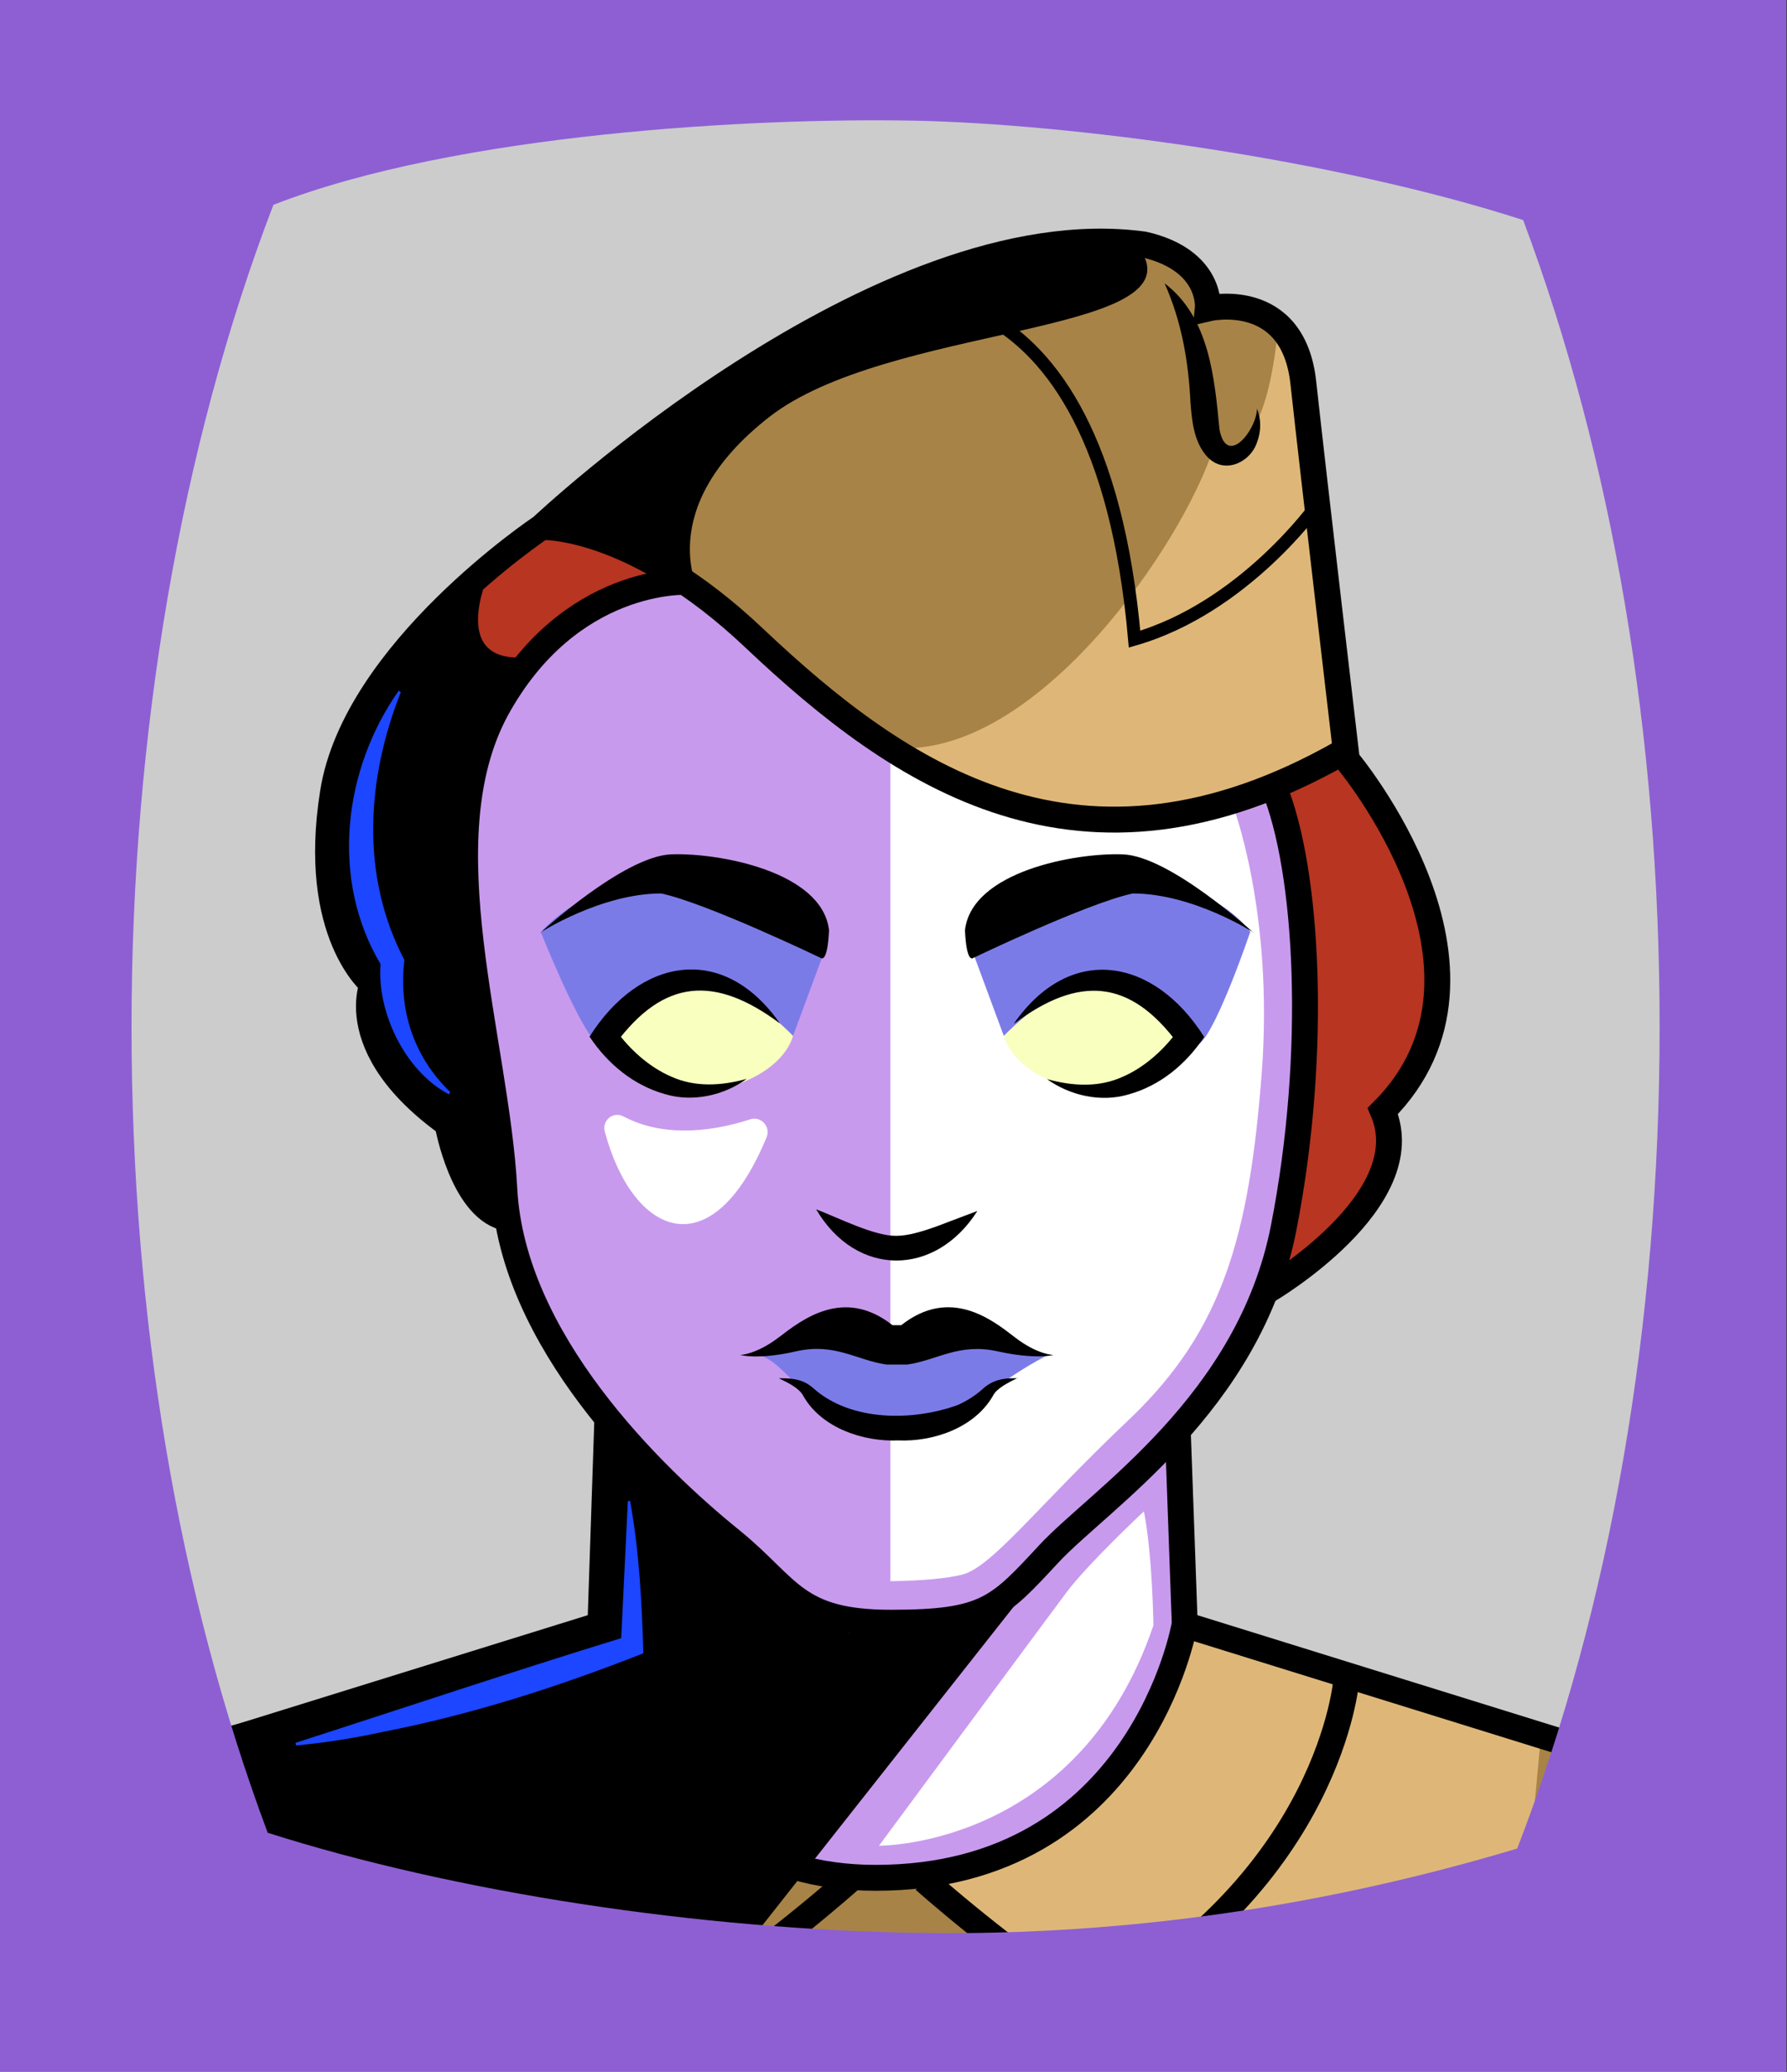 <svg id="Capa_2" xmlns="http://www.w3.org/2000/svg" xmlns:xlink="http://www.w3.org/1999/xlink" viewBox="0 0 69.02 80">
<rect x="0" y="0" width="69.02" height="80" fill="#333333" stroke="none"/>
<defs >
<style >
.cls-1{fill:#c89aed;}.cls-2{fill:#fff;}.cls-3{fill:#f8ffbf;}.cls-4{fill:#7b7be8;}.cls-5{fill:#a88347;}.cls-6{fill:#782ab5;}.cls-7,.cls-8,.cls-9,.cls-10,.cls-11,.cls-12{fill:none;}.cls-7,.cls-8,.cls-12{stroke-miterlimit:10;}.cls-7,.cls-12{stroke:#000;}.cls-8{stroke:#c89aed;stroke-width:2px;}.cls-13{fill:#1c46ff;}.cls-9{stroke:#deb778;stroke-dasharray:0 0 0 4.06;stroke-linecap:round;stroke-linejoin:round;}.cls-14{fill:#deb778;}.cls-15{fill:url(#USGS_19_Inundación_de_tierra_2);}.cls-11{stroke:#1d1d1b;stroke-dasharray:0 0 2 2;stroke-width:.3px;}.cls-16{fill:#fcf0c5;}.cls-12{stroke-width:.5px;}.cls-17{fill:#b83521;}
</style>
<pattern id="USGS_19_Inundación_de_tierra_2" x="0" y="0" width="72" height="72" patternTransform="translate(-308.48 -16351) rotate(-90)" patternUnits="userSpaceOnUse" viewBox="0 0 72 72">
<g >
<rect class="cls-10" width="72" height="72">
</rect>
<g >
<line class="cls-11" x1="71" y1="71" x2="144.44" y2="71">
</line>
<line class="cls-11" x1="71" y1="67" x2="144.44" y2="67">
</line>
<line class="cls-11" x1="71" y1="63" x2="144.44" y2="63">
</line>
<line class="cls-11" x1="71" y1="59" x2="144.44" y2="59">
</line>
<line class="cls-11" x1="71" y1="55" x2="144.44" y2="55">
</line>
<line class="cls-11" x1="71" y1="51" x2="144.44" y2="51">
</line>
<line class="cls-11" x1="71" y1="47" x2="144.44" y2="47">
</line>
<line class="cls-11" x1="71" y1="43" x2="144.44" y2="43">
</line>
<line class="cls-11" x1="71" y1="39" x2="144.44" y2="39">
</line>
<line class="cls-11" x1="71" y1="35" x2="144.44" y2="35">
</line>
<line class="cls-11" x1="71" y1="31" x2="144.44" y2="31">
</line>
<line class="cls-11" x1="71" y1="27" x2="144.44" y2="27">
</line>
<line class="cls-11" x1="71" y1="23" x2="144.44" y2="23">
</line>
<line class="cls-11" x1="71" y1="19" x2="144.44" y2="19">
</line>
<line class="cls-11" x1="71" y1="15" x2="144.44" y2="15">
</line>
<line class="cls-11" x1="71" y1="11" x2="144.44" y2="11">
</line>
<line class="cls-11" x1="71" y1="7" x2="144.44" y2="7">
</line>
<line class="cls-11" x1="71" y1="3" x2="144.44" y2="3">
</line>
</g>
<g >
<line class="cls-11" x1="-1" y1="71" x2="72.44" y2="71">
</line>
<line class="cls-11" x1="-1" y1="67" x2="72.44" y2="67">
</line>
<line class="cls-11" x1="-1" y1="63" x2="72.44" y2="63">
</line>
<line class="cls-11" x1="-1" y1="59" x2="72.44" y2="59">
</line>
<line class="cls-11" x1="-1" y1="55" x2="72.44" y2="55">
</line>
<line class="cls-11" x1="-1" y1="51" x2="72.44" y2="51">
</line>
<line class="cls-11" x1="-1" y1="47" x2="72.44" y2="47">
</line>
<line class="cls-11" x1="-1" y1="43" x2="72.44" y2="43">
</line>
<line class="cls-11" x1="-1" y1="39" x2="72.44" y2="39">
</line>
<line class="cls-11" x1="-1" y1="35" x2="72.44" y2="35">
</line>
<line class="cls-11" x1="-1" y1="31" x2="72.44" y2="31">
</line>
<line class="cls-11" x1="-1" y1="27" x2="72.44" y2="27">
</line>
<line class="cls-11" x1="-1" y1="23" x2="72.44" y2="23">
</line>
<line class="cls-11" x1="-1" y1="19" x2="72.44" y2="19">
</line>
<line class="cls-11" x1="-1" y1="15" x2="72.44" y2="15">
</line>
<line class="cls-11" x1="-1" y1="11" x2="72.44" y2="11">
</line>
<line class="cls-11" x1="-1" y1="7" x2="72.44" y2="7">
</line>
<line class="cls-11" x1="-1" y1="3" x2="72.44" y2="3">
</line>
<line class="cls-11" x1="1.04" y1="69" x2="74.48" y2="69">
</line>
<line class="cls-11" x1="1.04" y1="65" x2="74.48" y2="65">
</line>
<line class="cls-11" x1="1.04" y1="61" x2="74.48" y2="61">
</line>
<line class="cls-11" x1="1.04" y1="57" x2="74.48" y2="57">
</line>
<line class="cls-11" x1="1.04" y1="53" x2="74.48" y2="53">
</line>
<line class="cls-11" x1="1.04" y1="49" x2="74.48" y2="49">
</line>
<line class="cls-11" x1="1.04" y1="45" x2="74.48" y2="45">
</line>
<line class="cls-11" x1="1.04" y1="41" x2="74.48" y2="41">
</line>
<line class="cls-11" x1="1.04" y1="37" x2="74.48" y2="37">
</line>
<line class="cls-11" x1="1.04" y1="33" x2="74.48" y2="33">
</line>
<line class="cls-11" x1="1.04" y1="29" x2="74.48" y2="29">
</line>
<line class="cls-11" x1="1.04" y1="25" x2="74.48" y2="25">
</line>
<line class="cls-11" x1="1.04" y1="21" x2="74.48" y2="21">
</line>
<line class="cls-11" x1="1.04" y1="17" x2="74.48" y2="17">
</line>
<line class="cls-11" x1="1.04" y1="13" x2="74.48" y2="13">
</line>
<line class="cls-11" x1="1.04" y1="9" x2="74.48" y2="9">
</line>
<line class="cls-11" x1="1.04" y1="5" x2="74.48" y2="5">
</line>
<line class="cls-11" x1="1.04" y1="1" x2="74.48" y2="1">
</line>
</g>
<g >
<line class="cls-11" x1="-73" y1="71" x2=".44" y2="71">
</line>
<line class="cls-11" x1="-73" y1="67" x2=".44" y2="67">
</line>
<line class="cls-11" x1="-73" y1="63" x2=".44" y2="63">
</line>
<line class="cls-11" x1="-73" y1="59" x2=".44" y2="59">
</line>
<line class="cls-11" x1="-73" y1="55" x2=".44" y2="55">
</line>
<line class="cls-11" x1="-73" y1="51" x2=".44" y2="51">
</line>
<line class="cls-11" x1="-73" y1="47" x2=".44" y2="47">
</line>
<line class="cls-11" x1="-73" y1="43" x2=".44" y2="43">
</line>
<line class="cls-11" x1="-73" y1="39" x2=".44" y2="39">
</line>
<line class="cls-11" x1="-73" y1="35" x2=".44" y2="35">
</line>
<line class="cls-11" x1="-73" y1="31" x2=".44" y2="31">
</line>
<line class="cls-11" x1="-73" y1="27" x2=".44" y2="27">
</line>
<line class="cls-11" x1="-73" y1="23" x2=".44" y2="23">
</line>
<line class="cls-11" x1="-73" y1="19" x2=".44" y2="19">
</line>
<line class="cls-11" x1="-73" y1="15" x2=".44" y2="15">
</line>
<line class="cls-11" x1="-73" y1="11" x2=".44" y2="11">
</line>
<line class="cls-11" x1="-73" y1="7" x2=".44" y2="7">
</line>
<line class="cls-11" x1="-73" y1="3" x2=".44" y2="3">
</line>
<line class="cls-11" x1="-70.96" y1="69" x2="2.48" y2="69">
</line>
<line class="cls-11" x1="-70.96" y1="65" x2="2.48" y2="65">
</line>
<line class="cls-11" x1="-70.96" y1="61" x2="2.48" y2="61">
</line>
<line class="cls-11" x1="-70.96" y1="57" x2="2.48" y2="57">
</line>
<line class="cls-11" x1="-70.96" y1="53" x2="2.48" y2="53">
</line>
<line class="cls-11" x1="-70.96" y1="49" x2="2.48" y2="49">
</line>
<line class="cls-11" x1="-70.96" y1="45" x2="2.48" y2="45">
</line>
<line class="cls-11" x1="-70.96" y1="41" x2="2.48" y2="41">
</line>
<line class="cls-11" x1="-70.96" y1="37" x2="2.48" y2="37">
</line>
<line class="cls-11" x1="-70.96" y1="33" x2="2.48" y2="33">
</line>
<line class="cls-11" x1="-70.96" y1="29" x2="2.48" y2="29">
</line>
<line class="cls-11" x1="-70.96" y1="25" x2="2.48" y2="25">
</line>
<line class="cls-11" x1="-70.96" y1="21" x2="2.48" y2="21">
</line>
<line class="cls-11" x1="-70.96" y1="17" x2="2.48" y2="17">
</line>
<line class="cls-11" x1="-70.96" y1="13" x2="2.48" y2="13">
</line>
<line class="cls-11" x1="-70.96" y1="9" x2="2.48" y2="9">
</line>
<line class="cls-11" x1="-70.96" y1="5" x2="2.48" y2="5">
</line>
<line class="cls-11" x1="-70.96" y1="1" x2="2.48" y2="1">
</line>
</g>
</g>
</pattern>
</defs>
  <path
     style="opacity:1;vector-effect:none;fill:#cccccc;fill-opacity:1;fill-rule:nonzero;stroke:none;stroke-width:4.495;stroke-linecap:butt;stroke-linejoin:miter;stroke-miterlimit:4;stroke-dasharray:none;stroke-dashoffset:0;stroke-opacity:1"
     d="M -0.08,0.361 V 80.361 H 68.92 V 0.361 Z"
     id="rect4304"/>

<g id="Capa_9">
<g >
<g >
<path class="cls-5" d="M61.58,67.59l-1.17,6.57-28.93,3.5-22.89-5.2,.1-5.4,14.14-4.16,.28-.08,.53-7.63s-3.29-3.71-4.14-7.74c-1.69-.95-2.12-3.81-2.12-3.81,0,0-.04-.03-.12-.09h-.01c-.67-.5-3.51-2.75-2.94-5-3.21-5.49-1.87-12.59,6.3-17.95,.19-.14,.39-.27,.59-.39,6.99-6.04,16.74-12.61,23.21-10.6,2.65,1.06,2.44,2.33,2.44,2.33,0,0,3.71-1.58,3.49,2.97-.18,3.87,1.4,11.65,1.89,13.9,.08,.39,.13,.62,.13,.62,0,0,6.89,7.32,1.06,13.57,1.66,2.53-2.51,5.71-4.03,6.76-.08,.05-.15,.1-.21,.13-.2,.13-.32,.21-.32,.21,0,0-1.8,4.03-3.6,5.3,.63,5.94,.63,7.31,.63,7.31l15.69,4.88Z">
</path>
<path class="cls-1" d="M50.31,39.59c-.24,6.23-1.24,10.1-1.24,10.1l.11,.2c-.2,.13-.32,.21-.32,.21,0,0-1.8,4.03-3.6,5.3,.63,5.94,.63,7.31,.63,7.31-.78,3.07-3.42,9.78-12.15,9.86-7.65-.29-10.43-8.12-10.91-9.67l.28-.08,.53-7.63s-3.29-3.71-4.14-7.74c-1.69-.95-2.12-3.81-2.12-3.81,0,0-.04-.03-.12-.09l2.06,.92s-2.23-10.94-.53-16.27c1.69-5.34,7.31-5.76,7.31-5.76,0,0,1.98,.82,8.21,6.4,5.66,5.34,14.71,1.86,14.71,1.86,0,0,1.53,2.67,1.29,8.89Z">
</path>
<path class="cls-17" d="M26.1,22.44s-4.16,.3-6.7,4.54c-2.54,4.24-.85,11.48-.46,13.72,.38,2.23,.38,3.77,.38,3.77l-2.06-.92h-.01c-.67-.5-3.51-2.75-2.94-5-3.21-5.49-1.87-12.59,6.3-17.95l1.03-.09s3.39,.23,4.46,1.93Z">
</path>
<path class="cls-17" d="M53.42,43c1.66,2.53-2.51,5.71-4.03,6.76l-.32-.07s.55-2.76,1.2-8.39c.55-4.71-.92-10.98-.92-10.98l2.67-1.48,.21-.03c.08,.39,.13,.62,.13,.62,0,0,6.89,7.32,1.06,13.57Z">
</path>
<path class="cls-5" d="M52.23,28.81s-5.78,3.47-10.37,3c-4.58-.47-10.57-4.12-13.75-7.67-3.18-3.56-6.91-3.93-6.91-3.93,6.99-6.04,16.74-12.61,23.21-10.6,2.65,1.06,2.44,2.33,2.44,2.33,0,0,3.71-1.58,3.49,2.97-.18,3.87,1.4,11.65,1.89,13.9Z">
</path>
<path class="cls-4" d="M30.63,40l1.17-3.16s-3.65-2.65-6.2-2.91c-3.28,.21-4.71,2.07-4.71,2.07,0,0,1.48,3.71,2.17,4.29,.74,.69,5.08,1.94,7.57-.29Z">
</path>
<path class="cls-2" d="M34.39,62.68V29.13s4.55,3.46,9.37,2.64c4.64-.64,5.59-1.44,5.59-1.44,0,0,1.68,7.63,.77,13.72s-2.27,8.82-3.55,10.28-4,3.55-5.55,5.27-3.18,3.36-6.64,3.09Z">
</path>
<path class="cls-3" d="M30.63,40s-2.35-2.47-4.15-2.23-3.13,2.29-3.13,2.29c0,0,1.27,2.29,3.61,2.11,2-.15,3.37-1.14,3.67-2.17Z">
</path>
<path class="cls-4" d="M38.77,40l-1.17-3.16s3.65-2.65,6.2-2.91c3.28,.21,4.49,2.05,4.49,2.05,0,0-1.26,3.72-1.94,4.3-.74,.69-5.08,1.94-7.57-.29Z">
</path>
<path class="cls-3" d="M38.77,40s2.35-2.47,4.15-2.23,3.13,2.29,3.13,2.29c0,0-1.27,2.29-3.61,2.11-2-.15-3.37-1.14-3.67-2.17Z">
</path>
<path class="cls-4" d="M29.13,52.3s.83,0,1.9-.54,2.39,.54,3.55,.33,2.81-.58,3.71-.29,2.23,.5,2.23,.5c-1.32,.66-2.72,1.73-3.26,2.27s-3.51,1.03-4.87,.29-2.27-2.52-3.26-2.56Z">
</path>
<path class="cls-14" d="M49.33,12.9s-.38,5.2-2.45,4.36c-1.15,3.67-6.81,12.01-12.31,11.62,6.5,4.13,14.1,3.44,17.45-.04-.78-9.83-1.85-16.02-2.69-15.94Z">
</path>
<path class="cls-2" d="M44.18,58.36s-2.16,2.02-2.99,3.13-7.24,9.78-7.24,9.78c0,0,7.69,.07,10.6-8.51-.07-3.13-.37-4.4-.37-4.4Z">
</path>
<path class="cls-14" d="M46.05,63.21s-1.72,6.64-9.63,9.26c2.99,3.81,5.67,4.7,5.67,4.7l16.87-4.18,.6-6.42-13.51-3.36Z">
</path>
<path d="M39.27,61.89l-11.95,15.15-17.72-2.81-1.02-7.5,14.53-3.91,.53-7.63s4.46,4.12,5.4,5.06,1.56,1.95,3.75,2.26,5.15,.08,6.48-.62Z">
</path>
<path class="cls-2" d="M28.98,43.22c-1.19,.39-3.2,.79-4.9-.11-.4-.21-.84,.16-.72,.59,1.08,4.02,4.12,5.36,6.25,.21,.16-.4-.21-.82-.63-.69Z">
</path>
<path d="M18.88,22.16s-1.67,3.65,1.67,3.19c-3.34,6-2.58,9.42-2.28,12.38s1.14,9.11,1.14,9.11c0,0-1.22-.53-1.75-3.11-3.72-3.11-3.72-4.25-3.42-5.62-3.65-4.48-.76-9.65,.46-11.7s4.18-4.25,4.18-4.25Z">
</path>
<path class="cls-8" d="M48.55,30.74s1.67,4.3,1.18,10.76-1.59,10.34-5.34,13.95c-3.89,3.68-5.42,5.9-6.94,6.31s-4.65,.28-4.65,.28">
</path>
<path class="cls-7" d="M19.28,44.62c-6.33-3.36-4.89-6.62-4.89-6.62,0,0-2.4-1.92-1.53-7.39,.86-5.47,8.06-10.26,8.06-10.26,0,0,13.04-12.31,23.26-10.91,2.66,.61,2.47,2.47,2.47,2.47,0,0,3.3-.78,3.69,2.88,.4,3.66,1.68,14.55,1.68,14.55,0,0,6.83,8.11,1.39,13.56,1.48,3.46-4.45,6.93-4.45,6.93">
</path>
<path class="cls-7" d="M20.91,20.35s3.52-.16,8.22,4.29c5.64,5.33,12.6,10.13,22.65,4.45">
</path>
<path class="cls-7" d="M26.52,22.47s-4.53-.23-7.35,4.93c-2.74,5.08,0,12.74,.31,18.53s5.63,11.02,8.83,13.6c2.19,1.8,2.42,3.13,6.1,3.13s4.14-.55,6.1-2.66,7.74-5.79,9.07-12.59,.94-13.84-.39-17.04">
</path>
<path class="cls-7" d="M17.31,43.52s.56,3.03,2.13,3.48">
</path>
<path d="M20.87,36.02s3.22-2.96,5.05-3.03,5.84,.66,6.1,2.93c-.06,1.32-.32,1.07-.32,1.07,0,0-4.39-2.11-6.16-2.49-2.33,0-4.67,1.51-4.67,1.51Z">
</path>
<path d="M30.11,39.51c-2.49-1.85-4.47-1.73-6.34,.8,0,0,0-.55,0-.55,.53,.74,1.29,1.44,2.15,1.81,.92,.42,1.94,.36,2.92,.09-.88,.64-2.08,.91-3.15,.59-1.22-.34-2.22-1.17-2.92-2.22,1.92-3.04,5.15-3.65,7.34-.53h0Z">
</path>
<path d="M48.42,36.02s-3.22-2.96-5.05-3.03-5.84,.66-6.1,2.93c.06,1.32,.32,1.07,.32,1.07,0,0,4.39-2.11,6.16-2.49,2.33,0,4.67,1.51,4.67,1.51Z">
</path>
<path d="M39.17,39.51c2.19-3.12,5.42-2.51,7.34,.53-.71,1.06-1.7,1.88-2.92,2.22-1.08,.32-2.27,.04-3.15-.59,.98,.27,2,.33,2.92-.09,.86-.37,1.62-1.07,2.15-1.81v.55c-1.87-2.54-3.85-2.65-6.33-.8h0Z">
</path>
<path d="M31.53,46.7c.82,.31,2.25,1.04,3.09,1.02,.45,0,.97-.16,1.49-.34l1.64-.62c-1.62,2.55-4.67,2.57-6.22-.05h0Z">
</path>
<path d="M35.05,52.69c1.15-.17,1.99-.84,3.48-.51s2.16,.14,2.16,.14c0,0-.61,0-1.49-.68s-2.5-1.96-4.39-.47h-.34c-1.89-1.49-3.51-.2-4.39,.47s-1.49,.68-1.49,.68c0,0,.68,.2,2.16-.14s2.33,.34,3.48,.51h.81Z">
</path>
<path d="M39.3,53.21c-.38,.19-.81,.4-.95,.69-.72,1.25-2.33,1.78-3.66,1.72-1.33,.06-2.95-.47-3.66-1.71-.14-.29-.57-.51-.95-.69,.44,0,.91,0,1.34,.39,1.45,1.29,3.85,1.27,5.58,.64,.35-.16,.69-.37,.98-.64,.43-.38,.9-.4,1.34-.39h0Z">
</path>
<path class="cls-12" d="M33.71,11.56s8.75-2.37,10.11,13.12c4.23-1.22,7.03-5.16,7.03-5.16">
</path>
<polyline class="cls-7" points="23.46 54.69 23.19 62.74 7.06 67.75">
</polyline>
<polyline class="cls-7" points="45.49 55.23 45.76 62.74 61.89 67.75">
</polyline>
<path class="cls-7" d="M23.19,62.74s1.36,9.77,10.63,9.77c10.25,0,11.93-9.77,11.93-9.77">
</path>
<path d="M44.98,10.94c1.73,1.31,1.93,3.66,2.12,5.64,.28,1.48,1.43,.03,1.45-.8,.16,.39,.17,.86,0,1.3-.26,.8-1.36,1.32-2.02,.44-.44-.57-.5-1.35-.55-1.99-.08-1.59-.34-3.11-1-4.59h0Z">
</path>
<path class="cls-7" d="M16.51,64.87s.59,7.64,9.76,12.74c3.4-2.21,6.54-5.01,6.54-5.01">
</path>
<path class="cls-7" d="M52,64.87s-.59,7.64-9.76,12.74c-3.4-2.21-6.54-5.01-6.54-5.01">
</path>
</g>
<path class="cls-13" d="M15.48,26.73c-1.33,3.36-1.56,7.1,.14,10.34-.23,1.9,.34,3.72,1.77,5.1,0,0-.05,.09-.05,.09-1.76-.94-2.79-3.26-2.64-5.03-1.95-3.27-1.45-7.51,.7-10.56,0,0,.08,.06,.08,.06h0Z">
</path>
<path class="cls-13" d="M24.34,57.97c.35,1.94,.45,3.91,.51,5.87-3.28,1.29-6.63,2.37-10.09,3.04-1.09,.24-2.2,.41-3.32,.52,0,0-.03-.1-.03-.1,4.21-1.36,8.4-2.76,12.63-4.06l-.05,.07,.26-5.35h.1Z">
</path>
<path d="M27.03,22.93s-1.88-3.26,2.67-6.82,16.21-3.16,14.43-6.33c-7.71-.49-10.87,1.78-18.98,7.02-2.77,2.17-4.15,3.46-4.15,3.46,0,0,3.85,.4,6.03,2.67Z">
</path>
</g>
</g>

  <path
     style="opacity:1;vector-effect:none;fill:#8d5fd3;fill-opacity:1;fill-rule:nonzero;stroke:none;stroke-width:2.358;stroke-linecap:butt;stroke-linejoin:miter;stroke-miterlimit:4;stroke-dasharray:none;stroke-dashoffset:0;stroke-opacity:0.442"
     d="M 0,1.2e-7 V 80 H 69 V 1.2e-7 Z M 35.24,4.658 c 6.068,0.112 16.27,1.47 23.59,3.84 3.46,9.24 5.27,19.951 5.27,31.141 0,11.47 -1.89,22.39 -5.5,31.74 -7.2,2.16 -14.94,3.377 -23.02,3.26 -8.58,-0.124 -18.036,-1.573 -25.24,-3.869 -3.45,-9.22 -5.26,-19.931 -5.26,-31.131 0,-11.2 1.89,-22.38 5.48,-31.73 C 17.683,5.134 29.173,4.546 35.24,4.658 Z"
     id="rect4304" />


</svg>
